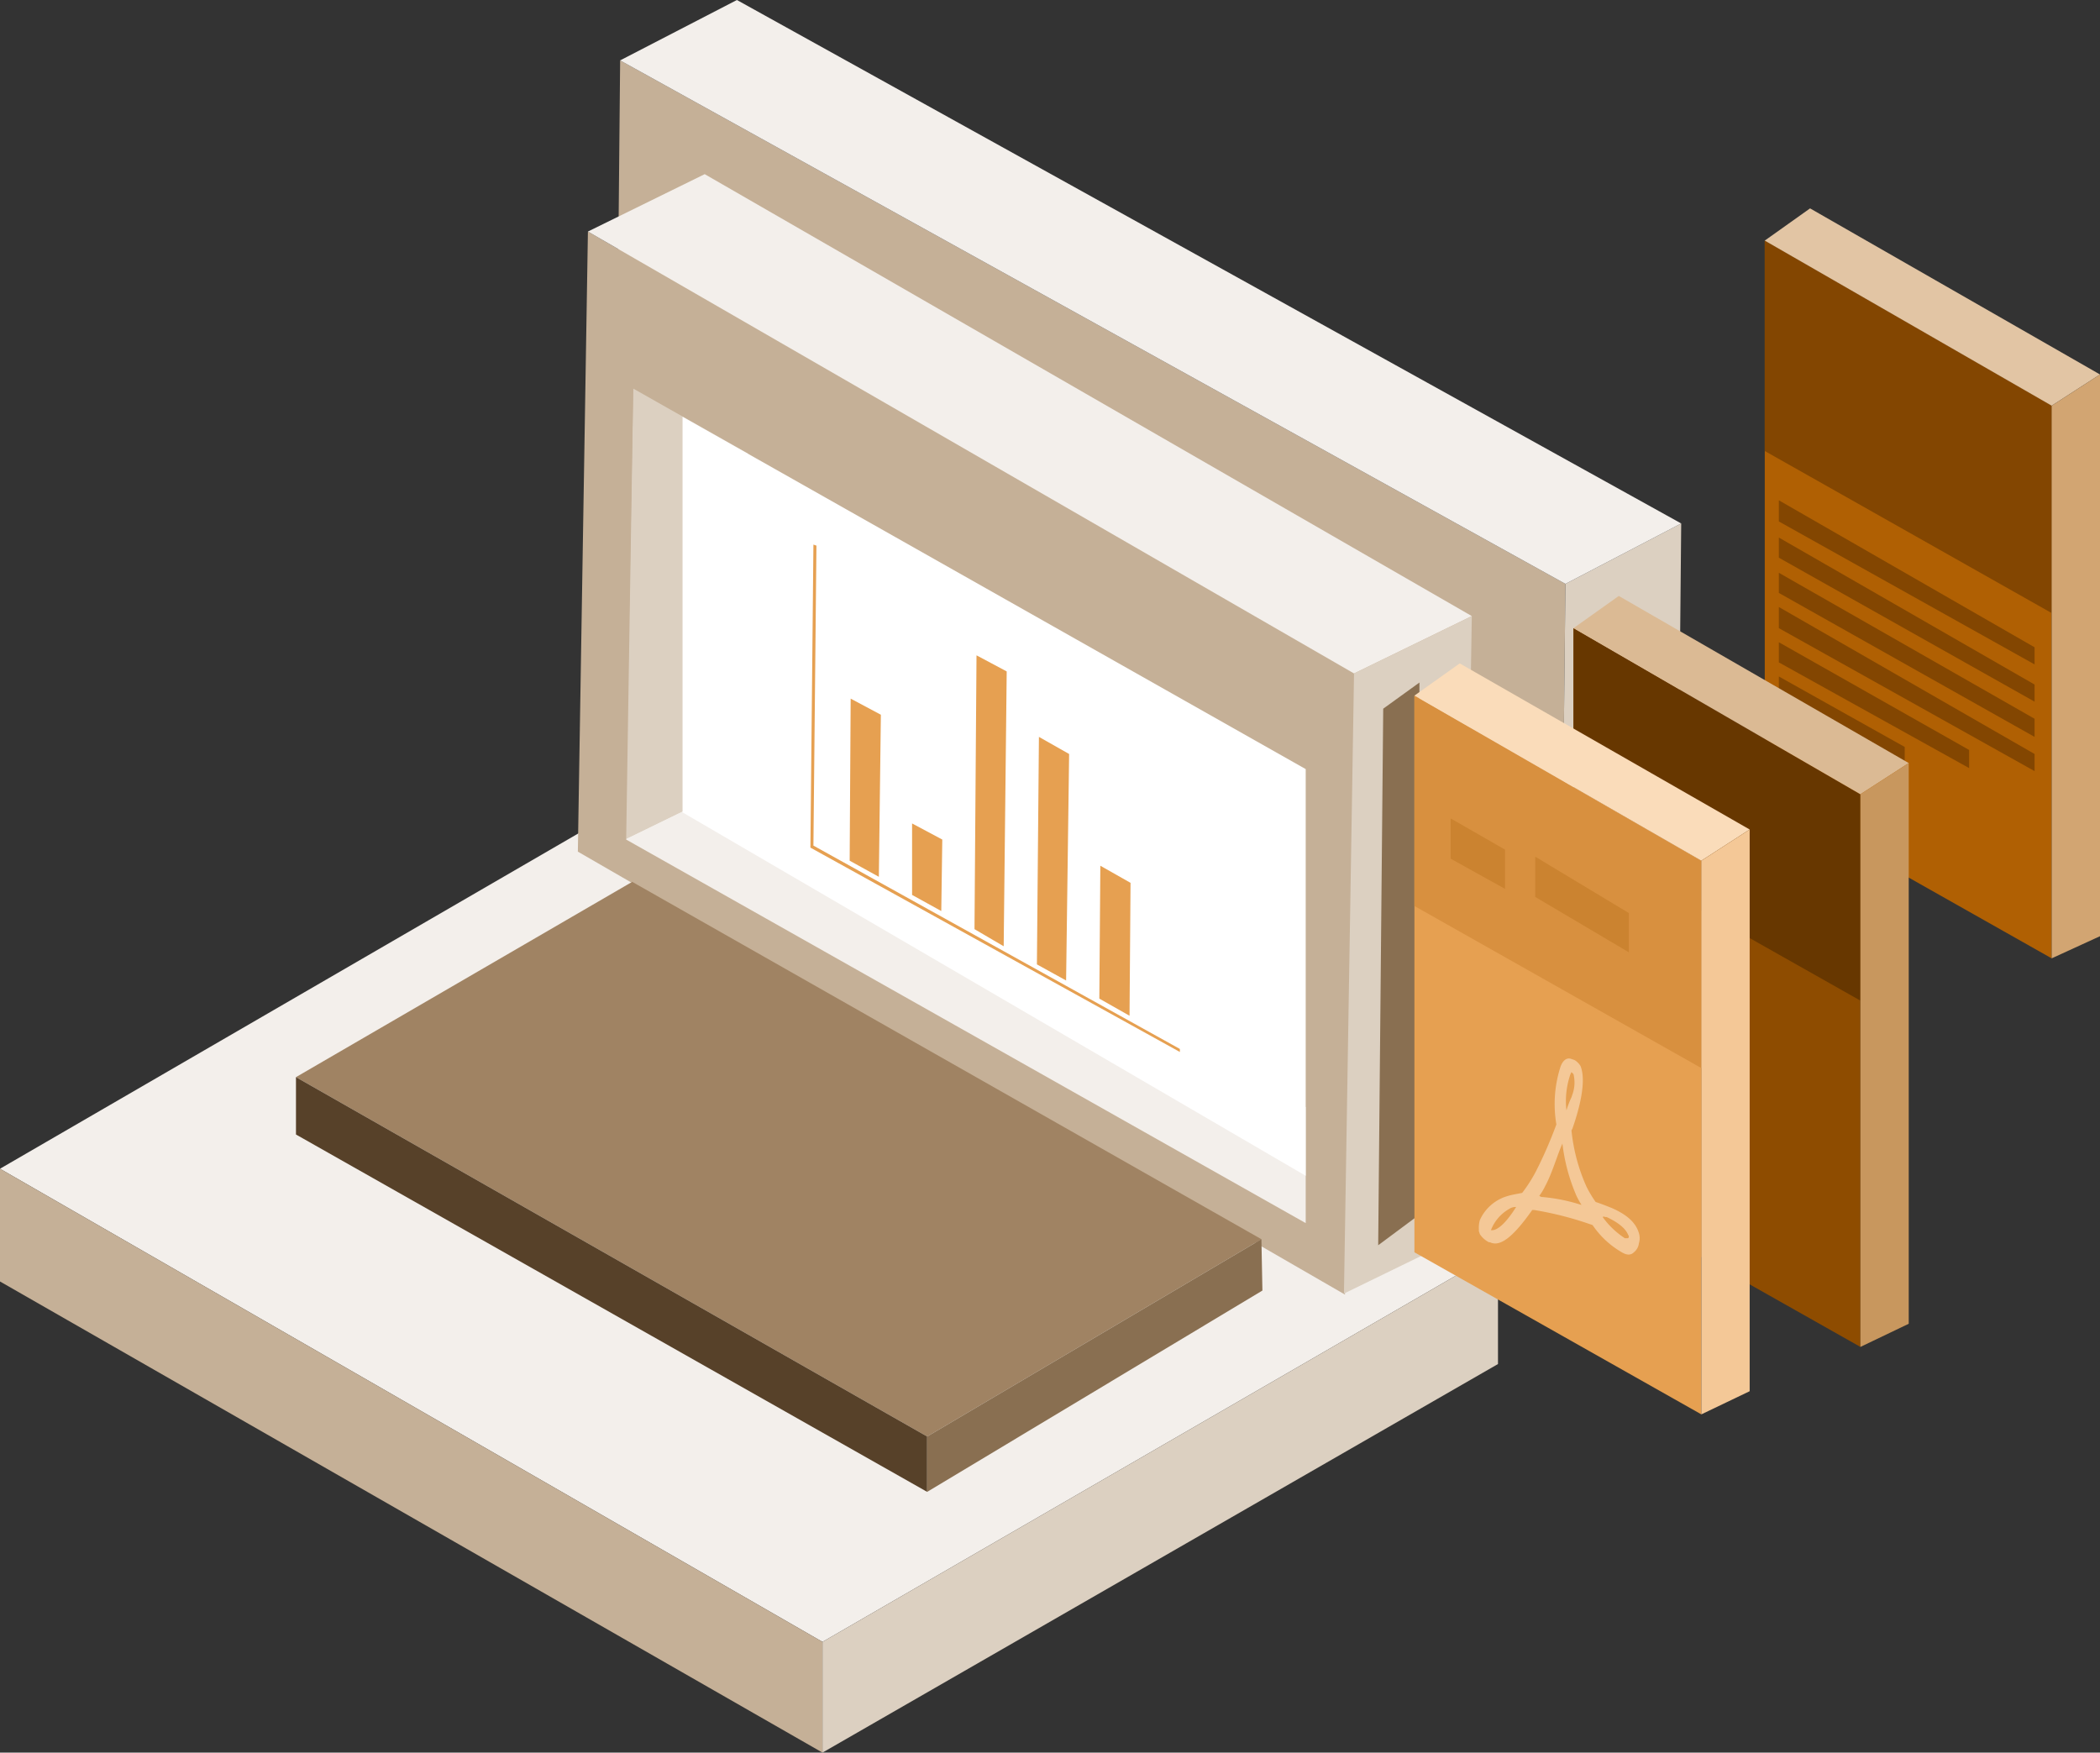 <svg xmlns="http://www.w3.org/2000/svg" viewBox="0 0 208.6 174.1">
  <rect x="0" y="0" width="208.6" height="174.1" fill="#333333" stroke="none"/>
  <defs>
    <style>
      .cls-1 {
        fill: #c5b097;
      }

      .cls-2 {
        fill: #dcd0c1;
      }

      .cls-3 {
        fill: #f3efeb;
      }

      .cls-4 {
        fill: #896f51;
      }

      .cls-5 {
        fill: #a08363;
      }

      .cls-6 {
        fill: #574129;
      }

      .cls-7 {
        fill: #fff;
      }

      .cls-8 {
        fill: #b06003;
      }

      .cls-9 {
        fill: #834601;
      }

      .cls-10 {
        fill: #e2c5a4;
      }

      .cls-11 {
        fill: #d2a572;
      }

      .cls-12 {
        fill: #8e4c00;
      }

      .cls-13 {
        fill: #673700;
      }

      .cls-14 {
        fill: #dbba94;
      }

      .cls-15 {
        fill: #c8975e;
      }

      .cls-16 {
        fill: #e6a051;
      }

      .cls-17 {
        fill: #d8903f;
      }

      .cls-18 {
        fill: #cb8330;
      }

      .cls-19 {
        fill: #fadcba;
      }

      .cls-20 {
        fill: #f4c897;
      }
    </style>
  </defs>
  <g id="组_313" data-name="组 313" transform="translate(-2198.8 -365)">
    <g id="组_293" data-name="组 293">
      <g id="组_290" data-name="组 290">
        <path id="路径_265" data-name="路径 265" class="cls-1" d="M2354.3,423l-.8,74.3-93.8-52,.7-74.3Z"/>
      </g>
      <g id="组_291" data-name="组 291">
        <path id="路径_266" data-name="路径 266" class="cls-2" d="M2354.3,423l11.5-6-.7,74.3-11.6,6Z"/>
      </g>
      <g id="组_292" data-name="组 292">
        <path id="路径_267" data-name="路径 267" class="cls-3" d="M2260.4,371l11.6-6,93.8,52-11.5,6Z"/>
      </g>
    </g>
    <g id="组_294" data-name="组 294">
      <path id="路径_268" data-name="路径 268" class="cls-3" d="M2280.5,528.1l-81.7-47,66.4-38.5,82.4,46.7Z"/>
      <path id="路径_269" data-name="路径 269" class="cls-1" d="M2280.5,539.1l-81.7-46.8V481.1l81.7,47Z"/>
      <path id="路径_270" data-name="路径 270" class="cls-2" d="M2347.6,500.5l-67.1,38.6v-11l67.1-38.8Z"/>
    </g>
    <g id="组_301" data-name="组 301">
      <g id="组_295" data-name="组 295">
        <path id="路径_271" data-name="路径 271" class="cls-2" d="M2261.7,403.6l11.6-5.7-.7,44.8-11.7,5.7Z"/>
      </g>
      <g id="组_296" data-name="组 296">
        <path id="路径_272" data-name="路径 272" class="cls-3" d="M2260.9,448.4l11.7-5.7,66.7,38.5-11.6,5.7Z"/>
      </g>
      <g id="组_297" data-name="组 297">
        <path id="路径_273" data-name="路径 273" class="cls-1" d="M2257.2,388l76.2,44-1,61.6-76.2-44Zm71.3,98.5V441.4l-66.8-37.8-.7,44.8,67.5,38.1"/>
      </g>
      <g id="组_298" data-name="组 298">
        <path id="路径_274" data-name="路径 274" class="cls-3" d="M2257.2,388l11.6-5.7,76.2,43.9-11.7,5.7Z"/>
      </g>
      <g id="组_299" data-name="组 299">
        <path id="路径_275" data-name="路径 275" class="cls-2" d="M2333.3,431.9l11.7-5.7-1,61.6-11.7,5.7Z"/>
      </g>
      <g id="组_300" data-name="组 300">
        <path id="路径_276" data-name="路径 276" class="cls-4" d="M2336.2,435.4l3.6-2.6-.2,53-3.9,2.9Z"/>
      </g>
    </g>
    <g id="组_302" data-name="组 302">
      <path id="路径_277" data-name="路径 277" class="cls-5" d="M2290.9,507.7,2228.2,472l33.4-19.4,62.5,35.5Z"/>
      <path id="路径_278" data-name="路径 278" class="cls-6" d="M2290.9,513.2l-62.7-35.5V472l62.7,35.7Z"/>
      <path id="路径_279" data-name="路径 279" class="cls-4" d="M2324.2,493.2l-33.3,20v-5.5l33.2-19.6Z"/>
    </g>
    <path id="路径_280" data-name="路径 280" class="cls-7" d="M2328.5,481.8l-61.9-36.1V406.4l61.9,35Z"/>
    <g id="组_304" data-name="组 304">
      <path id="路径_281" data-name="路径 281" class="cls-8" d="M2402.6,460.2l-28.5-16.1V388.9l28.5,16.4Z"/>
      <path id="路径_282" data-name="路径 282" class="cls-9" d="M2402.6,425.9l-28.5-16.1V388.9l28.5,16.4Z"/>
      <g id="组_303" data-name="组 303">
        <path id="路径_283" data-name="路径 283" class="cls-9" d="M2400.9,431l-25.4-14.2v-2.1l25.4,14.6Z"/>
        <path id="路径_284" data-name="路径 284" class="cls-9" d="M2400.9,434.7l-25.4-14.3v-2l25.4,14.6Z"/>
        <path id="路径_285" data-name="路径 285" class="cls-9" d="M2400.9,438.2l-25.4-14.3v-2l25.4,14.5Z"/>
        <path id="路径_286" data-name="路径 286" class="cls-9" d="M2400.9,441.6l-25.4-14.2v-2.1l25.4,14.6Z"/>
        <path id="路径_287" data-name="路径 287" class="cls-9" d="M2394.4,441.3l-18.9-10.5v-2l18.9,10.7Z"/>
        <path id="路径_288" data-name="路径 288" class="cls-9" d="M2388,441l-12.5-6.7v-2.1l12.5,7Z"/>
      </g>
      <path id="路径_289" data-name="路径 289" class="cls-10" d="M2407.4,402.2l-4.8,3.1-28.5-16.4,4.5-3.2Z"/>
      <path id="路径_290" data-name="路径 290" class="cls-11" d="M2407.4,458l-4.8,2.2V405.3l4.8-3.1Z"/>
    </g>
    <g id="组_305" data-name="组 305">
      <path id="路径_291" data-name="路径 291" class="cls-12" d="M2383.6,498.8l-28.5-16.1V427.4l28.5,16.5Z"/>
      <path id="路径_292" data-name="路径 292" class="cls-13" d="M2383.6,464.4l-28.5-16.1V427.4l28.5,16.5Z"/>
      <path id="路径_293" data-name="路径 293" class="cls-14" d="M2388.4,440.8l-4.8,3.1-28.5-16.5,4.5-3.2Z"/>
      <path id="路径_294" data-name="路径 294" class="cls-15" d="M2388.4,496.5l-4.8,2.3V443.9l4.8-3.1Z"/>
    </g>
    <g id="组_306" data-name="组 306">
      <path id="路径_295" data-name="路径 295" class="cls-16" d="M2367.8,505.5l-28.5-16.1V434.1l28.5,16.4Z"/>
      <path id="路径_296" data-name="路径 296" class="cls-17" d="M2367.8,471.1,2339.3,455V434.1l28.5,16.4Z"/>
      <path id="路径_297" data-name="路径 297" class="cls-18" d="M2348.3,453.3l-5.4-3v-4l5.4,3.1Z"/>
      <path id="路径_298" data-name="路径 298" class="cls-18" d="M2360.6,459.6l-9.3-5.5v-4l9.3,5.6Z"/>
      <path id="路径_299" data-name="路径 299" class="cls-19" d="M2372.6,447.4l-4.8,3.1-28.5-16.4,4.5-3.2Z"/>
      <path id="路径_300" data-name="路径 300" class="cls-20" d="M2372.6,503.2l-4.8,2.3v-55l4.8-3.1Z"/>
    </g>
    <g id="组_309" data-name="组 309">
      <g id="组_308" data-name="组 308">
        <g id="组_307" data-name="组 307">
          <path id="路径_301" data-name="路径 301" class="cls-20" d="M2346.9,487.2a4.116,4.116,0,0,1,1.8-2.1,1.165,1.165,0,0,1,.7-.2c-1,1.6-1.9,2.4-2.5,2.3m13.3.8a8.244,8.244,0,0,1-2.2-2.1c.1-.1.2,0,.3,0h.1c1.7.8,2,1.5,2.1,1.7l.1.2c0,.2-.1.2-.1.2h-.3m-8.5-4.2a6.367,6.367,0,0,0,.6-1c.7-1.3,1.2-3.1,1.7-4.2a18.408,18.408,0,0,0,1.4,5.2,9.043,9.043,0,0,0,.5.9,17.558,17.558,0,0,0-4-.8l-.2-.1m2.7-8.5a8.137,8.137,0,0,1,.4-3.6l.1-.2.2.2a3.509,3.509,0,0,1-.1,2l-.1.3a8.99,8.99,0,0,0-.5,1.3h0m.8-5-.3-.1c-.5-.2-.9.2-1.1.8a12.1,12.1,0,0,0-.4,5.7h0a42.866,42.866,0,0,1-2,4.6,14.345,14.345,0,0,1-1.4,2.2c-.5.1-1.1.2-1.4.3a4.324,4.324,0,0,0-2.8,2.4,2.766,2.766,0,0,0-.1.9v.2l.1.3a2.362,2.362,0,0,0,.9.8h.1c1,.5,2.3-.5,4.2-3.2h.2a33.164,33.164,0,0,1,5.8,1.5,8.827,8.827,0,0,0,2.9,2.7q.75.45,1.2,0a1.347,1.347,0,0,0,.5-.9,1.7,1.7,0,0,0,0-1c-.3-1-1.1-1.8-2.7-2.5-.5-.2-1-.4-1.6-.6a11.893,11.893,0,0,1-.9-1.5,18.036,18.036,0,0,1-1.5-5.6l.1-.2c.7-2,1.4-4.7.8-6.2a1.726,1.726,0,0,0-.6-.6"/>
        </g>
      </g>
    </g>
    <g id="组_312" data-name="组 312">
      <g id="组_311" data-name="组 311">
        <g id="组_310" data-name="组 310">
          <path id="路径_302" data-name="路径 302" class="cls-16" d="M2279.9,419.2l-.3-.1-.3,30.1,36.7,20.3v-.3L2279.6,449l.3-29.8"/>
          <path id="路径_303" data-name="路径 303" class="cls-16" d="M2286.3,436l-3-1.6-.1,16.1,2.9,1.6.2-16.1"/>
          <path id="路径_304" data-name="路径 304" class="cls-16" d="M2292.4,448.4l-3-1.6v7.1l2.9,1.6.1-7.1"/>
          <path id="路径_305" data-name="路径 305" class="cls-16" d="M2298.8,431.7l-3-1.6-.2,27.2,2.9,1.7.3-27.3"/>
          <path id="路径_306" data-name="路径 306" class="cls-16" d="M2305,439.9l-3-1.7-.2,22.6,2.9,1.6.3-22.5"/>
          <path id="路径_307" data-name="路径 307" class="cls-16" d="M2311.1,452.7l-3-1.7-.1,13.2,3,1.7.1-13.2"/>
        </g>
      </g>
    </g>
  </g>
</svg>
